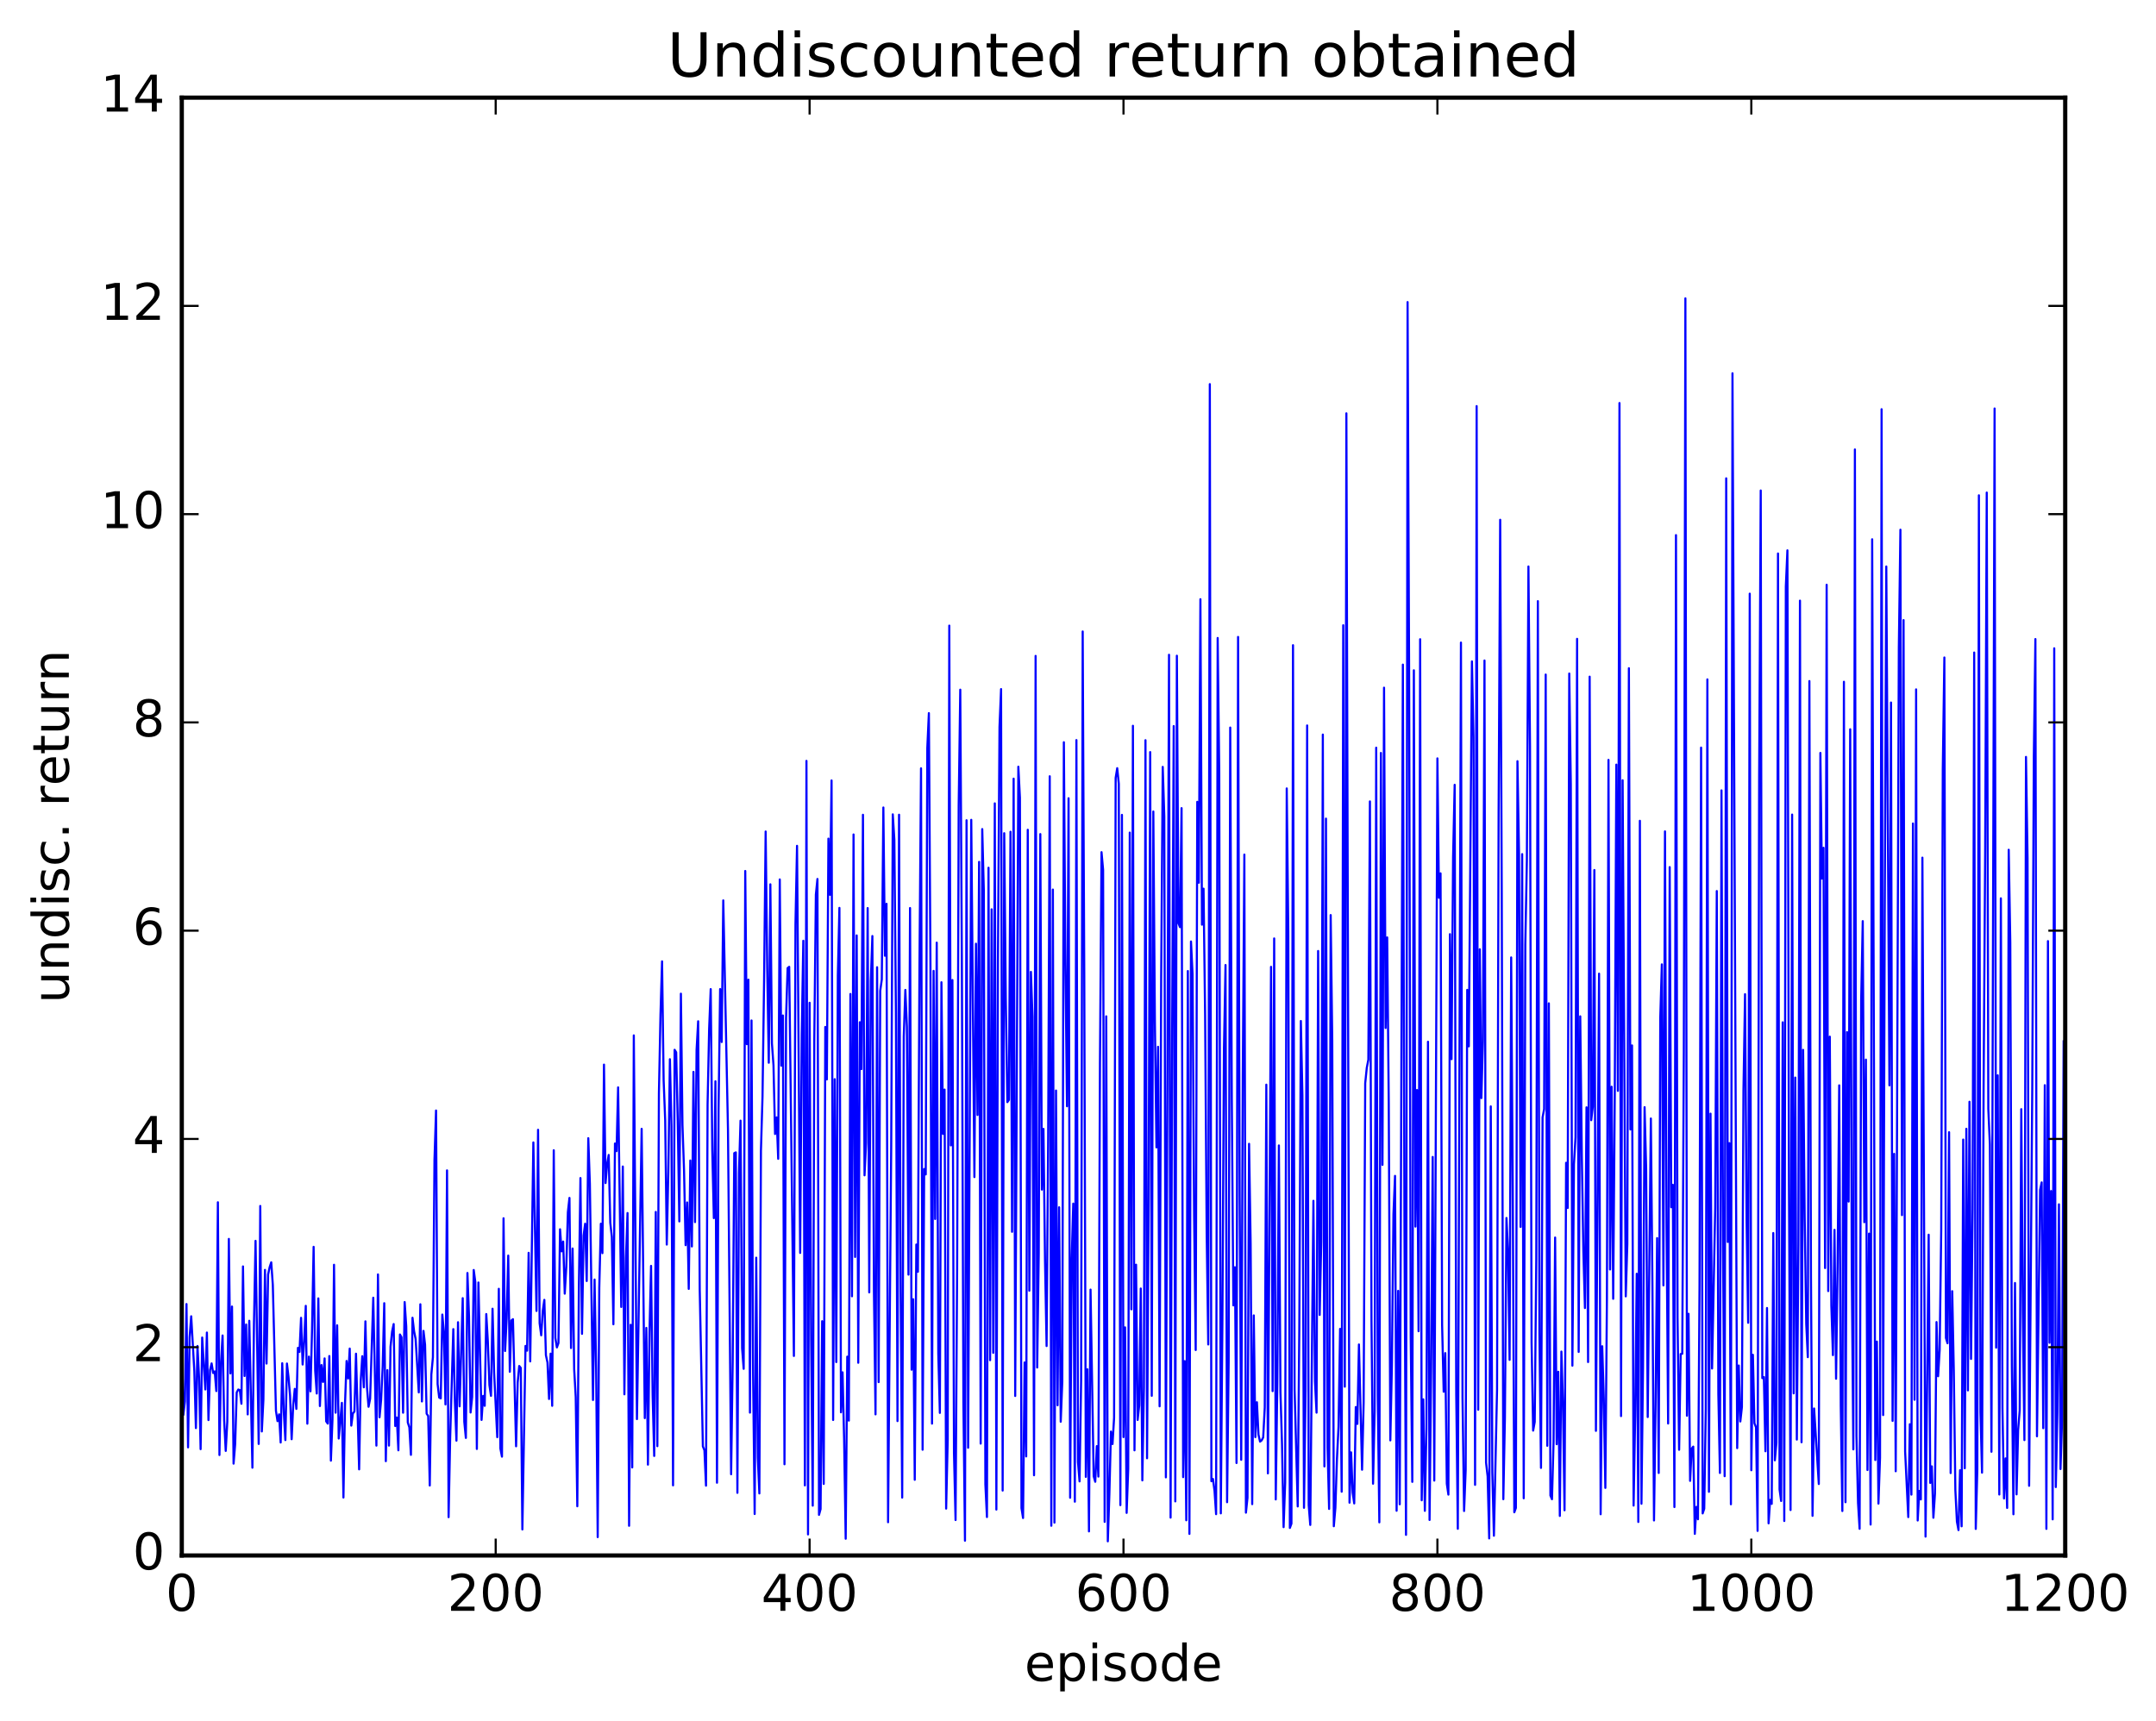 <?xml version="1.0" encoding="utf-8" standalone="no"?>
<!DOCTYPE svg PUBLIC "-//W3C//DTD SVG 1.1//EN"
  "http://www.w3.org/Graphics/SVG/1.1/DTD/svg11.dtd">
<!-- Created with matplotlib (http://matplotlib.org/) -->
<svg height="408pt" version="1.1" viewBox="0 0 511 408" width="511pt" xmlns="http://www.w3.org/2000/svg" xmlns:xlink="http://www.w3.org/1999/xlink">
 <defs>
  <style type="text/css">
*{stroke-linecap:butt;stroke-linejoin:round;stroke-miterlimit:100000;}
  </style>
 </defs>
 <g id="figure_1">
  <g id="patch_1">
   <path d="M 0 408.169 
L 511.954 408.169 
L 511.954 0 
L 0 0 
z
" style="fill:#ffffff;"/>
  </g>
  <g id="axes_1">
   <g id="patch_2">
    <path d="M 43.084 368.742 
L 489.484 368.742 
L 489.484 23.142 
L 43.084 23.142 
z
" style="fill:#ffffff;"/>
   </g>
   <g id="line2d_1">
    <path clip-path="url(#pd7aa9820c3)" d="M 43.084 316.401 
L 43.456 335.401 
L 43.828 332.239 
L 44.2 309.137 
L 44.572 343.113 
L 44.944 317 
L 45.316 312.041 
L 46.06 325.033 
L 46.432 338.543 
L 46.804 319.08 
L 47.176 326.545 
L 47.548 343.537 
L 47.92 317.077 
L 48.664 329.384 
L 49.036 315.896 
L 49.408 336.642 
L 49.78 324.8 
L 50.152 323.21 
L 50.524 325.494 
L 50.896 325.111 
L 51.268 329.766 
L 51.64 285.014 
L 52.012 344.928 
L 52.384 322.879 
L 52.756 316.592 
L 53.128 336.674 
L 53.5 343.955 
L 53.872 337.05 
L 54.244 293.698 
L 54.616 325.579 
L 54.988 309.73 
L 55.36 346.969 
L 55.732 342.405 
L 56.104 330.093 
L 56.476 329.404 
L 56.848 329.542 
L 57.22 332.775 
L 57.592 300.219 
L 57.964 326.197 
L 58.336 313.993 
L 58.708 335.298 
L 59.08 313.104 
L 59.824 347.934 
L 60.196 313.65 
L 60.568 294.156 
L 61.312 342.301 
L 61.684 285.892 
L 62.056 339.339 
L 62.428 331.808 
L 62.8 301.044 
L 63.172 323.247 
L 63.544 302.15 
L 63.916 300.381 
L 64.288 299.248 
L 64.66 304.568 
L 65.404 334.452 
L 65.776 336.898 
L 66.148 335.282 
L 66.52 341.963 
L 66.892 323.169 
L 67.264 334.656 
L 67.636 341.386 
L 68.008 323.238 
L 68.38 326.445 
L 68.752 330.872 
L 69.124 341.181 
L 69.496 333.076 
L 69.868 329.243 
L 70.24 333.997 
L 70.612 319.524 
L 70.984 320.487 
L 71.356 312.405 
L 71.728 323.472 
L 72.1 317.852 
L 72.472 309.565 
L 72.844 337.498 
L 73.216 321.6 
L 73.588 329.827 
L 73.96 315.125 
L 74.332 295.576 
L 74.704 324.938 
L 75.076 330.347 
L 75.448 307.799 
L 75.82 333.318 
L 76.192 323.603 
L 76.564 327.599 
L 76.936 322.026 
L 77.308 336.935 
L 77.68 337.477 
L 78.052 321.463 
L 78.424 346.264 
L 78.796 336.584 
L 79.168 299.828 
L 79.54 334.894 
L 79.912 314.183 
L 80.284 341.018 
L 81.028 332.568 
L 81.4 355.005 
L 81.772 332.876 
L 82.144 322.634 
L 82.516 326.797 
L 82.888 319.697 
L 83.26 337.958 
L 83.632 335.065 
L 84.004 334.63 
L 84.376 320.912 
L 85.12 348.326 
L 85.492 327.429 
L 85.864 321.503 
L 86.236 328.881 
L 86.608 313.241 
L 86.98 328.902 
L 87.352 333.49 
L 87.724 331.598 
L 88.468 307.638 
L 89.212 342.698 
L 89.584 302.121 
L 89.956 335.984 
L 90.328 331.893 
L 90.7 323.94 
L 91.072 308.938 
L 91.444 346.386 
L 91.816 324.802 
L 92.188 342.695 
L 92.56 319.233 
L 92.932 315.656 
L 93.304 313.877 
L 93.676 338.049 
L 94.048 336.042 
L 94.42 343.811 
L 94.792 316.356 
L 95.164 317.005 
L 95.536 334.9 
L 95.908 308.667 
L 96.28 314.385 
L 96.652 337.212 
L 97.024 338.386 
L 97.396 344.885 
L 97.768 312.386 
L 98.14 315.567 
L 98.512 317.444 
L 99.256 330.084 
L 99.628 309.192 
L 100 332.228 
L 100.372 315.503 
L 100.744 318.764 
L 101.116 335.13 
L 101.488 335.673 
L 101.86 352.154 
L 102.232 325.847 
L 102.604 321.757 
L 102.976 274.999 
L 103.348 263.261 
L 103.72 328.105 
L 104.092 331.303 
L 104.464 331.502 
L 104.836 311.632 
L 105.208 315.807 
L 105.58 332.935 
L 105.952 277.451 
L 106.324 359.659 
L 106.696 340.76 
L 107.44 315.081 
L 107.812 332.17 
L 108.184 341.524 
L 108.556 313.448 
L 108.928 333.383 
L 109.672 307.744 
L 110.044 337.044 
L 110.416 340.872 
L 110.788 301.775 
L 111.16 312.028 
L 111.532 334.851 
L 111.904 331.164 
L 112.276 301.064 
L 112.648 303.871 
L 113.02 343.491 
L 113.392 304.033 
L 114.136 336.606 
L 114.508 330.908 
L 114.88 333.263 
L 115.252 311.51 
L 115.624 318.01 
L 115.996 328.341 
L 116.368 330.899 
L 116.74 310.245 
L 117.112 325.387 
L 117.856 340.699 
L 118.228 305.524 
L 118.6 343.399 
L 118.972 345.316 
L 119.344 288.805 
L 119.716 320.268 
L 120.088 312.387 
L 120.46 297.651 
L 120.832 325.192 
L 121.204 313.028 
L 121.576 312.729 
L 122.32 342.856 
L 122.692 327.73 
L 123.064 323.823 
L 123.436 324.286 
L 123.808 362.573 
L 124.552 319.066 
L 124.924 320.196 
L 125.296 296.993 
L 125.668 322.733 
L 126.412 270.826 
L 127.156 310.773 
L 127.528 267.829 
L 127.9 313.702 
L 128.272 316.548 
L 128.644 310.721 
L 129.016 308.147 
L 129.388 321.274 
L 129.76 322.99 
L 130.132 331.645 
L 130.504 320.898 
L 130.876 333.264 
L 131.248 272.681 
L 131.62 317.183 
L 131.992 319.424 
L 132.364 318.376 
L 132.736 291.413 
L 133.108 296.637 
L 133.48 294.32 
L 133.852 306.677 
L 134.224 300.248 
L 134.596 287.367 
L 134.968 283.979 
L 135.34 319.566 
L 135.712 295.979 
L 136.084 324.558 
L 136.456 331.194 
L 136.828 357.075 
L 137.2 305.571 
L 137.572 279.271 
L 137.944 316.201 
L 138.316 292.892 
L 138.688 290.096 
L 139.06 303.679 
L 139.432 269.819 
L 139.804 280.609 
L 140.548 331.884 
L 140.92 303.333 
L 141.292 324.478 
L 141.664 364.389 
L 142.036 305.25 
L 142.408 290.098 
L 142.78 297.071 
L 143.152 252.38 
L 143.524 280.454 
L 143.896 275.966 
L 144.268 273.795 
L 144.64 289.835 
L 145.012 293.202 
L 145.384 313.936 
L 145.756 271.082 
L 146.128 272.88 
L 146.5 257.778 
L 147.244 309.826 
L 147.616 276.536 
L 147.988 330.54 
L 148.36 298.21 
L 148.732 287.564 
L 149.104 361.707 
L 149.476 314.057 
L 149.848 347.87 
L 150.22 245.451 
L 150.964 336.412 
L 152.08 267.601 
L 152.824 336.179 
L 153.196 314.796 
L 153.568 347.208 
L 153.94 315.81 
L 154.312 300.091 
L 154.684 330.79 
L 155.056 345.15 
L 155.428 287.299 
L 155.8 342.829 
L 156.172 259.222 
L 156.544 240.55 
L 156.916 227.901 
L 157.288 256.078 
L 157.66 265.574 
L 158.032 295.039 
L 158.404 277.736 
L 158.776 251.098 
L 159.148 266.975 
L 159.52 352.119 
L 159.892 248.868 
L 160.264 249.466 
L 160.636 265.878 
L 161.008 289.547 
L 161.38 235.564 
L 161.752 266.7 
L 162.124 277.377 
L 162.496 295.179 
L 162.868 285.056 
L 163.24 305.548 
L 163.612 275.112 
L 163.984 295.488 
L 164.356 254.101 
L 164.728 289.714 
L 165.1 248.869 
L 165.472 242.101 
L 165.844 305.731 
L 166.588 342.871 
L 166.96 343.806 
L 167.332 352.189 
L 167.704 261.85 
L 168.076 243.882 
L 168.448 234.483 
L 168.82 272.681 
L 169.192 288.769 
L 169.564 256.327 
L 169.936 351.494 
L 170.308 262.841 
L 170.68 234.465 
L 171.052 247.017 
L 171.424 213.45 
L 172.54 267.742 
L 173.284 349.481 
L 173.656 322.726 
L 174.028 273.373 
L 174.4 273.184 
L 174.772 353.892 
L 175.144 278.066 
L 175.516 265.663 
L 175.888 319.621 
L 176.26 324.495 
L 176.632 206.479 
L 177.004 247.531 
L 177.376 232.241 
L 177.748 334.875 
L 178.12 241.914 
L 178.492 325.87 
L 178.864 358.914 
L 179.236 298.151 
L 179.608 345.521 
L 179.98 354.034 
L 180.352 272.772 
L 180.724 259.989 
L 181.096 232.732 
L 181.468 197.121 
L 181.84 229.378 
L 182.212 251.933 
L 182.584 209.634 
L 182.956 247.311 
L 183.328 252.557 
L 183.7 268.827 
L 184.072 264.897 
L 184.444 274.707 
L 184.816 208.483 
L 185.188 252.624 
L 185.56 240.732 
L 185.932 347.119 
L 186.304 241.364 
L 186.676 229.495 
L 187.048 229.196 
L 188.164 321.443 
L 188.536 219.151 
L 188.908 200.513 
L 189.652 297.019 
L 190.024 245.234 
L 190.396 223.017 
L 190.768 352.129 
L 191.14 180.374 
L 191.512 363.748 
L 191.884 237.715 
L 192.256 317.514 
L 192.628 356.933 
L 193 246.231 
L 193.372 212.071 
L 193.744 208.371 
L 194.116 359.111 
L 194.488 357.74 
L 194.86 313.204 
L 195.232 351.779 
L 195.604 243.453 
L 195.976 255.885 
L 196.348 198.805 
L 196.72 212.12 
L 197.092 185.017 
L 197.464 336.62 
L 197.836 255.832 
L 198.208 322.894 
L 198.58 231.219 
L 198.952 215.225 
L 199.324 334.807 
L 199.696 325.328 
L 200.068 341.198 
L 200.44 364.774 
L 200.812 321.608 
L 201.184 336.774 
L 201.556 235.639 
L 201.928 307.3 
L 202.3 197.82 
L 202.672 297.97 
L 203.044 221.752 
L 203.416 323.057 
L 203.788 242.325 
L 204.16 253.441 
L 204.532 193.155 
L 204.904 278.623 
L 205.276 271.002 
L 205.648 215.27 
L 206.02 306.375 
L 206.392 232.552 
L 206.764 221.895 
L 207.136 306.284 
L 207.508 335.289 
L 207.88 229.289 
L 208.252 327.643 
L 208.624 234.886 
L 208.996 232.213 
L 209.368 191.425 
L 209.74 226.571 
L 210.112 214.252 
L 210.484 360.856 
L 211.228 271.821 
L 211.6 193.054 
L 211.972 199.054 
L 212.344 240.033 
L 212.716 336.882 
L 213.088 193.141 
L 213.46 306.212 
L 213.832 355.021 
L 214.204 245.736 
L 214.576 234.676 
L 214.948 243.448 
L 215.32 302.163 
L 215.692 215.259 
L 216.064 324.7 
L 216.436 307.995 
L 216.808 350.798 
L 217.18 295.029 
L 217.552 301.49 
L 217.924 229.3 
L 218.296 182.141 
L 218.668 343.674 
L 219.04 277.124 
L 219.412 278.41 
L 219.784 177.289 
L 220.156 169.054 
L 220.528 228.865 
L 220.9 337.484 
L 221.272 230.161 
L 221.644 288.972 
L 222.016 223.463 
L 222.388 320.883 
L 222.76 334.941 
L 223.132 232.857 
L 223.504 268.802 
L 223.876 258.295 
L 224.248 357.63 
L 224.62 341.351 
L 224.992 148.311 
L 225.364 271.531 
L 225.736 232.333 
L 226.108 344.473 
L 226.48 360.336 
L 226.852 300.675 
L 227.224 190.926 
L 227.596 163.497 
L 227.968 226.698 
L 228.34 332.451 
L 228.712 365.238 
L 229.084 194.452 
L 229.456 343.201 
L 230.2 194.352 
L 230.944 279.039 
L 231.316 223.718 
L 231.688 264.314 
L 232.06 204.317 
L 232.432 342.222 
L 232.804 196.544 
L 233.176 210.988 
L 233.548 351.872 
L 233.92 359.63 
L 234.292 205.708 
L 234.664 322.447 
L 235.036 215.561 
L 235.408 320.7 
L 235.78 190.444 
L 236.152 357.86 
L 236.524 227.856 
L 236.896 172.331 
L 237.268 163.356 
L 237.64 353.352 
L 238.012 197.523 
L 238.384 236.623 
L 238.756 261.274 
L 239.128 260.731 
L 239.5 197.178 
L 239.872 292.01 
L 240.244 184.59 
L 240.616 330.929 
L 241.36 181.756 
L 241.732 189.1 
L 242.104 357.507 
L 242.476 359.858 
L 242.848 322.978 
L 243.22 345.26 
L 243.592 196.709 
L 243.964 305.972 
L 244.336 230.398 
L 244.708 241.024 
L 245.08 349.726 
L 245.452 155.492 
L 245.824 324.187 
L 246.196 297.187 
L 246.568 197.727 
L 246.94 282.01 
L 247.312 267.615 
L 247.684 298.864 
L 248.056 319.091 
L 248.428 270.126 
L 248.8 184.023 
L 249.172 361.696 
L 249.544 210.881 
L 249.916 360.953 
L 250.288 258.523 
L 250.66 333.138 
L 251.032 286.198 
L 251.404 337.035 
L 251.776 327.509 
L 252.148 175.957 
L 252.52 228.61 
L 252.892 262.251 
L 253.264 189.231 
L 253.636 355.055 
L 254.008 298.442 
L 254.38 285.331 
L 254.752 355.991 
L 255.124 175.443 
L 255.496 346.57 
L 255.868 351.18 
L 256.24 327.352 
L 256.612 149.7 
L 256.984 231.353 
L 257.356 350.108 
L 257.728 324.599 
L 258.1 363.035 
L 258.472 305.717 
L 259.216 349.96 
L 259.588 351.269 
L 259.96 342.82 
L 260.332 350.037 
L 260.704 252.077 
L 261.076 202.016 
L 261.448 206.188 
L 261.82 360.776 
L 262.192 240.931 
L 262.564 365.387 
L 262.936 354.165 
L 263.308 339.373 
L 263.68 342.325 
L 264.052 336.098 
L 264.424 184.406 
L 264.796 182.107 
L 265.168 185.814 
L 265.54 356.809 
L 265.912 193.173 
L 266.284 340.677 
L 266.656 314.666 
L 267.028 358.645 
L 267.4 348.23 
L 267.772 197.376 
L 268.144 310.391 
L 268.516 172.056 
L 268.888 343.816 
L 269.26 299.811 
L 269.632 336.612 
L 270.004 333.172 
L 270.376 305.458 
L 270.748 350.939 
L 271.12 328.931 
L 271.492 175.47 
L 271.864 345.693 
L 272.236 285.134 
L 272.608 178.291 
L 272.98 330.889 
L 273.352 192.377 
L 273.724 242.377 
L 274.096 272.004 
L 274.468 248.155 
L 274.84 333.381 
L 275.212 231.679 
L 275.584 181.8 
L 275.956 193.554 
L 276.328 350.223 
L 277.072 155.22 
L 277.444 359.768 
L 277.816 244.302 
L 278.188 172.121 
L 278.56 355.92 
L 278.932 155.448 
L 279.304 218.836 
L 279.676 219.792 
L 280.048 191.577 
L 280.42 350.166 
L 280.792 322.671 
L 281.164 360.396 
L 281.536 230.194 
L 281.908 363.626 
L 282.28 223.19 
L 282.652 230.941 
L 283.024 288.381 
L 283.396 320.036 
L 283.768 190.086 
L 284.14 209.262 
L 284.512 142.049 
L 284.884 219.205 
L 285.256 210.67 
L 285.628 240.614 
L 286 292.602 
L 286.372 318.718 
L 286.744 91.062 
L 287.116 351.14 
L 287.488 350.605 
L 287.86 353.416 
L 288.232 358.949 
L 288.604 151.242 
L 288.976 183.198 
L 289.348 358.756 
L 289.72 313.907 
L 290.092 248.587 
L 290.464 228.77 
L 290.836 356.111 
L 291.208 322.67 
L 291.58 172.478 
L 291.952 260.53 
L 292.324 309.454 
L 292.696 300.414 
L 293.068 346.823 
L 293.44 150.99 
L 293.812 283.607 
L 294.184 346.06 
L 294.556 254.829 
L 294.928 202.586 
L 295.3 358.594 
L 295.672 355.067 
L 296.044 271.153 
L 296.416 294.719 
L 296.788 356.573 
L 297.16 311.833 
L 297.532 340.684 
L 297.904 332.418 
L 298.276 340.103 
L 298.648 341.753 
L 299.02 341.464 
L 299.392 340.763 
L 299.764 333.637 
L 300.136 257.131 
L 300.508 349.275 
L 301.252 229.199 
L 301.624 329.778 
L 301.996 222.468 
L 302.368 355.455 
L 302.74 327.811 
L 303.112 271.543 
L 303.484 329.984 
L 303.856 342.43 
L 304.228 362.026 
L 304.6 351.432 
L 304.972 186.906 
L 305.344 220.88 
L 305.716 362.211 
L 306.088 361.187 
L 306.46 152.951 
L 306.832 329.413 
L 307.576 357.118 
L 307.948 315.341 
L 308.32 242.039 
L 308.692 259.7 
L 309.064 357.442 
L 309.436 329.662 
L 309.808 171.977 
L 310.18 356.81 
L 310.552 361.503 
L 311.296 284.667 
L 311.668 327.468 
L 312.04 334.883 
L 312.412 225.444 
L 312.784 311.717 
L 313.156 294.359 
L 313.528 174.139 
L 313.9 347.631 
L 314.272 194.061 
L 314.644 343.096 
L 315.016 357.706 
L 315.388 216.93 
L 315.76 246.617 
L 316.132 361.807 
L 316.504 357.44 
L 316.876 345.867 
L 317.248 338.235 
L 317.62 315.026 
L 317.992 353.626 
L 318.364 148.221 
L 318.736 328.729 
L 319.108 97.986 
L 319.852 356.223 
L 320.224 344.292 
L 320.596 353.824 
L 320.968 356.402 
L 321.34 333.547 
L 321.712 337.558 
L 322.084 318.722 
L 322.828 348.413 
L 323.2 332.412 
L 323.572 256.781 
L 323.944 253.142 
L 324.316 251.22 
L 324.688 189.986 
L 325.06 313.103 
L 325.432 351.726 
L 325.804 334.564 
L 326.176 177.249 
L 326.548 330.881 
L 326.92 360.889 
L 327.292 178.496 
L 327.664 276.148 
L 328.036 163.022 
L 328.408 243.695 
L 328.78 222.224 
L 329.152 261.379 
L 329.524 341.458 
L 329.896 323.831 
L 330.268 287.815 
L 330.64 278.755 
L 331.012 358.139 
L 331.384 306.013 
L 331.756 356.606 
L 332.5 157.558 
L 332.872 290.211 
L 333.244 363.851 
L 333.616 71.612 
L 333.988 162.106 
L 334.36 316.872 
L 334.732 351.291 
L 335.104 158.907 
L 335.476 290.775 
L 335.848 258.399 
L 336.22 315.583 
L 336.592 151.537 
L 336.964 355.653 
L 337.336 331.733 
L 337.708 358.158 
L 338.08 338.815 
L 338.452 246.955 
L 338.824 360.32 
L 339.196 324.696 
L 339.568 274.268 
L 339.94 350.991 
L 340.684 179.781 
L 341.056 212.825 
L 341.428 207.042 
L 341.8 314.102 
L 342.172 329.926 
L 342.544 320.77 
L 342.916 351.739 
L 343.288 354.315 
L 343.66 221.454 
L 344.032 251.077 
L 344.404 203.179 
L 344.776 186.049 
L 345.148 330.496 
L 345.52 362.413 
L 346.264 152.33 
L 346.636 331.314 
L 347.008 358.198 
L 347.38 348.549 
L 347.752 234.662 
L 348.124 248.049 
L 348.868 156.793 
L 349.24 174.731 
L 349.612 351.995 
L 349.984 96.273 
L 350.356 334.193 
L 350.728 225.036 
L 351.1 260.316 
L 351.472 246.864 
L 351.844 156.58 
L 352.216 346.748 
L 352.588 349.982 
L 352.96 364.696 
L 353.332 262.284 
L 353.704 349.043 
L 354.076 364.056 
L 354.82 329.436 
L 355.192 192.455 
L 355.564 123.22 
L 355.936 211.991 
L 356.308 355.398 
L 356.68 336.21 
L 357.052 288.738 
L 357.424 296.622 
L 357.796 322.368 
L 358.168 226.971 
L 358.54 281.717 
L 358.912 358.502 
L 359.284 357.471 
L 359.656 180.45 
L 360.028 202.476 
L 360.4 290.848 
L 360.772 202.48 
L 361.144 355.183 
L 361.516 223.895 
L 361.888 204.08 
L 362.26 134.29 
L 362.632 176.942 
L 363.004 318.176 
L 363.376 339.137 
L 363.748 337.072 
L 364.12 298.429 
L 364.492 142.51 
L 364.864 316.133 
L 365.236 347.982 
L 365.608 264.905 
L 365.98 262.921 
L 366.352 159.911 
L 366.724 342.737 
L 367.096 237.854 
L 367.468 354.538 
L 367.84 355.409 
L 368.212 341.781 
L 368.584 293.375 
L 368.956 342.365 
L 369.328 325.191 
L 369.7 359.366 
L 370.072 320.409 
L 370.444 332.765 
L 370.816 358.028 
L 371.188 275.653 
L 371.56 286.362 
L 371.932 159.67 
L 372.304 185.848 
L 372.676 323.744 
L 373.048 275.96 
L 373.42 269.62 
L 373.792 151.446 
L 374.164 320.483 
L 374.536 240.933 
L 374.908 273.914 
L 375.28 296.677 
L 375.652 310.084 
L 376.024 262.505 
L 376.396 322.889 
L 376.768 160.411 
L 377.14 265.552 
L 377.512 262.387 
L 377.884 206.25 
L 378.256 339.2 
L 379 230.817 
L 379.372 358.969 
L 379.744 319.14 
L 380.116 331.485 
L 380.488 352.719 
L 380.86 307.952 
L 381.232 180.138 
L 381.604 300.943 
L 381.976 257.622 
L 382.348 307.894 
L 382.72 259.462 
L 383.092 181.261 
L 383.464 258.604 
L 383.836 95.544 
L 384.208 335.698 
L 384.58 184.973 
L 385.324 307.316 
L 385.696 294.905 
L 386.068 158.41 
L 386.44 267.745 
L 386.812 247.828 
L 387.184 356.914 
L 387.556 335.663 
L 387.928 301.948 
L 388.3 360.797 
L 388.672 194.581 
L 389.044 356.48 
L 389.416 324.152 
L 389.788 262.466 
L 390.16 276.968 
L 390.532 335.922 
L 391.276 265.154 
L 391.648 304.791 
L 392.02 360.437 
L 392.392 332.98 
L 392.764 293.505 
L 393.136 349.181 
L 393.508 241.234 
L 393.88 228.617 
L 394.252 304.713 
L 394.624 197.091 
L 394.996 290.466 
L 395.368 337.456 
L 395.74 205.559 
L 396.112 286.185 
L 396.484 280.872 
L 396.856 357.261 
L 397.228 126.856 
L 397.6 312.386 
L 397.972 343.685 
L 398.344 320.985 
L 398.716 320.927 
L 399.088 249.601 
L 399.46 70.725 
L 399.832 335.613 
L 400.204 311.452 
L 400.576 351.055 
L 400.948 343.416 
L 401.32 342.937 
L 401.692 363.62 
L 402.064 357.227 
L 402.436 360.156 
L 402.808 305.077 
L 403.18 177.228 
L 403.552 358.77 
L 403.924 357.66 
L 404.296 334.024 
L 404.668 161.058 
L 405.04 353.645 
L 405.412 264.003 
L 405.784 324.419 
L 406.528 286.346 
L 406.9 211.232 
L 407.272 330.462 
L 407.644 349.184 
L 408.016 187.368 
L 408.388 296.317 
L 408.76 349.946 
L 409.132 113.392 
L 409.504 294.424 
L 409.876 270.999 
L 410.248 356.602 
L 410.62 88.488 
L 411.736 343.292 
L 412.108 323.71 
L 412.48 336.974 
L 412.852 333.575 
L 413.224 258.459 
L 413.596 235.68 
L 413.968 289.266 
L 414.34 313.581 
L 414.712 140.738 
L 415.084 348.535 
L 415.456 321.164 
L 415.828 337.39 
L 416.2 338.37 
L 416.572 362.916 
L 416.944 184.258 
L 417.316 116.277 
L 417.688 326.701 
L 418.06 326.451 
L 418.432 344.034 
L 418.804 310.075 
L 419.176 361.123 
L 419.548 355.563 
L 419.92 356.503 
L 420.292 292.306 
L 420.664 346.185 
L 421.036 342.04 
L 421.408 131.21 
L 421.78 353.088 
L 422.152 355.824 
L 422.524 242.355 
L 422.896 360.566 
L 423.268 139.025 
L 423.64 130.464 
L 424.012 280.395 
L 424.384 357.97 
L 424.756 193.105 
L 425.128 330.312 
L 425.5 255.452 
L 425.872 341.265 
L 426.244 294.964 
L 426.616 142.39 
L 426.988 341.907 
L 427.36 248.886 
L 427.732 288.487 
L 428.104 313.852 
L 428.476 321.726 
L 428.848 161.454 
L 429.22 302.595 
L 429.592 359.342 
L 429.964 333.898 
L 431.08 351.801 
L 431.452 178.491 
L 431.824 208.28 
L 432.196 200.976 
L 432.568 300.605 
L 432.94 138.623 
L 433.312 306.063 
L 433.684 245.753 
L 434.056 309.526 
L 434.428 321.248 
L 434.8 291.551 
L 435.172 326.845 
L 435.544 299.1 
L 435.916 257.293 
L 436.288 333.347 
L 436.66 358.203 
L 437.032 161.626 
L 437.404 356.114 
L 437.776 244.671 
L 438.148 284.843 
L 438.52 172.883 
L 438.892 300.603 
L 439.264 343.592 
L 439.636 106.548 
L 440.008 340.402 
L 440.38 356.297 
L 440.752 362.417 
L 441.124 236.974 
L 441.496 218.367 
L 441.868 289.739 
L 442.24 251.194 
L 442.612 348.481 
L 442.984 292.438 
L 443.356 361.413 
L 443.728 127.843 
L 444.472 346.116 
L 444.844 318.038 
L 445.216 356.446 
L 445.588 345.58 
L 445.96 97.007 
L 446.332 335.457 
L 446.704 216.563 
L 447.076 134.292 
L 447.82 257.295 
L 448.192 166.541 
L 448.564 336.836 
L 448.936 273.532 
L 449.308 348.776 
L 450.052 153.489 
L 450.424 125.575 
L 450.796 288.059 
L 451.168 147.001 
L 451.54 344.087 
L 452.284 359.642 
L 452.656 337.629 
L 453.028 354.315 
L 453.4 195.221 
L 453.772 331.829 
L 454.144 163.425 
L 454.516 360.448 
L 454.888 353.442 
L 455.26 355.453 
L 455.632 203.315 
L 456.376 364.271 
L 457.12 292.703 
L 457.492 351.541 
L 457.864 347.615 
L 458.236 359.8 
L 458.608 354.119 
L 458.98 313.41 
L 459.352 326.247 
L 459.724 319.989 
L 460.096 291.503 
L 460.468 182.265 
L 460.84 155.867 
L 461.212 317.172 
L 461.584 318.431 
L 461.956 268.403 
L 462.328 349.207 
L 462.7 306.091 
L 463.072 324.863 
L 463.444 353.22 
L 463.816 360.715 
L 464.188 362.729 
L 464.56 348.536 
L 464.932 361.826 
L 465.304 270.149 
L 465.676 348.065 
L 466.048 267.593 
L 466.42 329.607 
L 466.792 261.188 
L 467.164 322.146 
L 467.536 286.676 
L 467.908 154.689 
L 468.28 362.448 
L 468.652 348.322 
L 469.024 117.418 
L 469.396 334.771 
L 469.768 349.108 
L 470.14 257.58 
L 470.512 201.663 
L 470.884 116.766 
L 471.256 262.872 
L 471.628 271.297 
L 472 344.154 
L 472.744 96.838 
L 473.116 319.472 
L 473.488 254.917 
L 473.86 354.288 
L 474.232 212.962 
L 474.604 333.66 
L 474.976 355.228 
L 475.348 345.731 
L 475.72 357.469 
L 476.092 201.446 
L 476.464 223.426 
L 476.836 323.587 
L 477.208 358.975 
L 477.58 304.147 
L 477.952 354.258 
L 478.324 338.992 
L 478.696 334.359 
L 479.068 262.944 
L 479.44 311.548 
L 479.812 341.39 
L 480.184 179.436 
L 480.556 203.483 
L 480.928 352.223 
L 481.672 258.122 
L 482.044 179.308 
L 482.416 151.498 
L 482.788 340.489 
L 483.532 282.068 
L 483.904 280.299 
L 484.276 338.564 
L 484.648 257.253 
L 485.02 362.438 
L 485.392 223.098 
L 485.764 318.321 
L 486.136 282.341 
L 486.508 360.177 
L 486.88 153.685 
L 487.252 352.526 
L 487.624 335.087 
L 487.996 285.5 
L 488.368 348.251 
L 488.74 336.534 
L 489.112 246.868 
L 489.112 246.868 
" style="fill:none;stroke:#0000ff;stroke-linecap:square;stroke-width:0.5;"/>
   </g>
   <g id="patch_3">
    <path d="M 43.084 368.742 
L 43.084 23.142 
" style="fill:none;stroke:#000000;stroke-linecap:square;stroke-linejoin:miter;"/>
   </g>
   <g id="patch_4">
    <path d="M 489.484 368.742 
L 489.484 23.142 
" style="fill:none;stroke:#000000;stroke-linecap:square;stroke-linejoin:miter;"/>
   </g>
   <g id="patch_5">
    <path d="M 43.084 368.742 
L 489.484 368.742 
" style="fill:none;stroke:#000000;stroke-linecap:square;stroke-linejoin:miter;"/>
   </g>
   <g id="patch_6">
    <path d="M 43.084 23.142 
L 489.484 23.142 
" style="fill:none;stroke:#000000;stroke-linecap:square;stroke-linejoin:miter;"/>
   </g>
   <g id="matplotlib.axis_1">
    <g id="xtick_1">
     <g id="line2d_2">
      <defs>
       <path d="M 0 0 
L 0 -4 
" id="m9005bd575c" style="stroke:#000000;stroke-width:0.5;"/>
      </defs>
      <g>
       <use style="stroke:#000000;stroke-width:0.5;" x="43.084" xlink:href="#m9005bd575c" y="368.742"/>
      </g>
     </g>
     <g id="line2d_3">
      <defs>
       <path d="M 0 0 
L 0 4 
" id="mab67d308bc" style="stroke:#000000;stroke-width:0.5;"/>
      </defs>
      <g>
       <use style="stroke:#000000;stroke-width:0.5;" x="43.084" xlink:href="#mab67d308bc" y="23.142"/>
      </g>
     </g>
     <g id="text_1">
      <!-- 0 -->
      <defs>
       <path d="M 31.781 66.406 
Q 24.172 66.406 20.328 58.906 
Q 16.5 51.422 16.5 36.375 
Q 16.5 21.391 20.328 13.891 
Q 24.172 6.391 31.781 6.391 
Q 39.453 6.391 43.281 13.891 
Q 47.125 21.391 47.125 36.375 
Q 47.125 51.422 43.281 58.906 
Q 39.453 66.406 31.781 66.406 
M 31.781 74.219 
Q 44.047 74.219 50.516 64.516 
Q 56.984 54.828 56.984 36.375 
Q 56.984 17.969 50.516 8.266 
Q 44.047 -1.422 31.781 -1.422 
Q 19.531 -1.422 13.062 8.266 
Q 6.594 17.969 6.594 36.375 
Q 6.594 54.828 13.062 64.516 
Q 19.531 74.219 31.781 74.219 
" id="BitstreamVeraSans-Roman-30"/>
      </defs>
      <g transform="translate(39.266 381.86)scale(0.12 -0.12)">
       <use xlink:href="#BitstreamVeraSans-Roman-30"/>
      </g>
     </g>
    </g>
    <g id="xtick_2">
     <g id="line2d_4">
      <g>
       <use style="stroke:#000000;stroke-width:0.5;" x="117.484" xlink:href="#m9005bd575c" y="368.742"/>
      </g>
     </g>
     <g id="line2d_5">
      <g>
       <use style="stroke:#000000;stroke-width:0.5;" x="117.484" xlink:href="#mab67d308bc" y="23.142"/>
      </g>
     </g>
     <g id="text_2">
      <!-- 200 -->
      <defs>
       <path d="M 19.188 8.297 
L 53.609 8.297 
L 53.609 0 
L 7.328 0 
L 7.328 8.297 
Q 12.938 14.109 22.625 23.891 
Q 32.328 33.688 34.812 36.531 
Q 39.547 41.844 41.422 45.531 
Q 43.312 49.219 43.312 52.781 
Q 43.312 58.594 39.234 62.25 
Q 35.156 65.922 28.609 65.922 
Q 23.969 65.922 18.812 64.312 
Q 13.672 62.703 7.812 59.422 
L 7.812 69.391 
Q 13.766 71.781 18.938 73 
Q 24.125 74.219 28.422 74.219 
Q 39.75 74.219 46.484 68.547 
Q 53.219 62.891 53.219 53.422 
Q 53.219 48.922 51.531 44.891 
Q 49.859 40.875 45.406 35.406 
Q 44.188 33.984 37.641 27.219 
Q 31.109 20.453 19.188 8.297 
" id="BitstreamVeraSans-Roman-32"/>
      </defs>
      <g transform="translate(106.031 381.86)scale(0.12 -0.12)">
       <use xlink:href="#BitstreamVeraSans-Roman-32"/>
       <use x="63.623" xlink:href="#BitstreamVeraSans-Roman-30"/>
       <use x="127.246" xlink:href="#BitstreamVeraSans-Roman-30"/>
      </g>
     </g>
    </g>
    <g id="xtick_3">
     <g id="line2d_6">
      <g>
       <use style="stroke:#000000;stroke-width:0.5;" x="191.884" xlink:href="#m9005bd575c" y="368.742"/>
      </g>
     </g>
     <g id="line2d_7">
      <g>
       <use style="stroke:#000000;stroke-width:0.5;" x="191.884" xlink:href="#mab67d308bc" y="23.142"/>
      </g>
     </g>
     <g id="text_3">
      <!-- 400 -->
      <defs>
       <path d="M 37.797 64.312 
L 12.891 25.391 
L 37.797 25.391 
z
M 35.203 72.906 
L 47.609 72.906 
L 47.609 25.391 
L 58.016 25.391 
L 58.016 17.188 
L 47.609 17.188 
L 47.609 0 
L 37.797 0 
L 37.797 17.188 
L 4.891 17.188 
L 4.891 26.703 
z
" id="BitstreamVeraSans-Roman-34"/>
      </defs>
      <g transform="translate(180.431 381.86)scale(0.12 -0.12)">
       <use xlink:href="#BitstreamVeraSans-Roman-34"/>
       <use x="63.623" xlink:href="#BitstreamVeraSans-Roman-30"/>
       <use x="127.246" xlink:href="#BitstreamVeraSans-Roman-30"/>
      </g>
     </g>
    </g>
    <g id="xtick_4">
     <g id="line2d_8">
      <g>
       <use style="stroke:#000000;stroke-width:0.5;" x="266.284" xlink:href="#m9005bd575c" y="368.742"/>
      </g>
     </g>
     <g id="line2d_9">
      <g>
       <use style="stroke:#000000;stroke-width:0.5;" x="266.284" xlink:href="#mab67d308bc" y="23.142"/>
      </g>
     </g>
     <g id="text_4">
      <!-- 600 -->
      <defs>
       <path d="M 33.016 40.375 
Q 26.375 40.375 22.484 35.828 
Q 18.609 31.297 18.609 23.391 
Q 18.609 15.531 22.484 10.953 
Q 26.375 6.391 33.016 6.391 
Q 39.656 6.391 43.531 10.953 
Q 47.406 15.531 47.406 23.391 
Q 47.406 31.297 43.531 35.828 
Q 39.656 40.375 33.016 40.375 
M 52.594 71.297 
L 52.594 62.312 
Q 48.875 64.062 45.094 64.984 
Q 41.312 65.922 37.594 65.922 
Q 27.828 65.922 22.672 59.328 
Q 17.531 52.734 16.797 39.406 
Q 19.672 43.656 24.016 45.922 
Q 28.375 48.188 33.594 48.188 
Q 44.578 48.188 50.953 41.516 
Q 57.328 34.859 57.328 23.391 
Q 57.328 12.156 50.688 5.359 
Q 44.047 -1.422 33.016 -1.422 
Q 20.359 -1.422 13.672 8.266 
Q 6.984 17.969 6.984 36.375 
Q 6.984 53.656 15.188 63.938 
Q 23.391 74.219 37.203 74.219 
Q 40.922 74.219 44.703 73.484 
Q 48.484 72.75 52.594 71.297 
" id="BitstreamVeraSans-Roman-36"/>
      </defs>
      <g transform="translate(254.831 381.86)scale(0.12 -0.12)">
       <use xlink:href="#BitstreamVeraSans-Roman-36"/>
       <use x="63.623" xlink:href="#BitstreamVeraSans-Roman-30"/>
       <use x="127.246" xlink:href="#BitstreamVeraSans-Roman-30"/>
      </g>
     </g>
    </g>
    <g id="xtick_5">
     <g id="line2d_10">
      <g>
       <use style="stroke:#000000;stroke-width:0.5;" x="340.684" xlink:href="#m9005bd575c" y="368.742"/>
      </g>
     </g>
     <g id="line2d_11">
      <g>
       <use style="stroke:#000000;stroke-width:0.5;" x="340.684" xlink:href="#mab67d308bc" y="23.142"/>
      </g>
     </g>
     <g id="text_5">
      <!-- 800 -->
      <defs>
       <path d="M 31.781 34.625 
Q 24.75 34.625 20.719 30.859 
Q 16.703 27.094 16.703 20.516 
Q 16.703 13.922 20.719 10.156 
Q 24.75 6.391 31.781 6.391 
Q 38.812 6.391 42.859 10.172 
Q 46.922 13.969 46.922 20.516 
Q 46.922 27.094 42.891 30.859 
Q 38.875 34.625 31.781 34.625 
M 21.922 38.812 
Q 15.578 40.375 12.031 44.719 
Q 8.5 49.078 8.5 55.328 
Q 8.5 64.062 14.719 69.141 
Q 20.953 74.219 31.781 74.219 
Q 42.672 74.219 48.875 69.141 
Q 55.078 64.062 55.078 55.328 
Q 55.078 49.078 51.531 44.719 
Q 48 40.375 41.703 38.812 
Q 48.828 37.156 52.797 32.312 
Q 56.781 27.484 56.781 20.516 
Q 56.781 9.906 50.312 4.234 
Q 43.844 -1.422 31.781 -1.422 
Q 19.734 -1.422 13.25 4.234 
Q 6.781 9.906 6.781 20.516 
Q 6.781 27.484 10.781 32.312 
Q 14.797 37.156 21.922 38.812 
M 18.312 54.391 
Q 18.312 48.734 21.844 45.562 
Q 25.391 42.391 31.781 42.391 
Q 38.141 42.391 41.719 45.562 
Q 45.312 48.734 45.312 54.391 
Q 45.312 60.062 41.719 63.234 
Q 38.141 66.406 31.781 66.406 
Q 25.391 66.406 21.844 63.234 
Q 18.312 60.062 18.312 54.391 
" id="BitstreamVeraSans-Roman-38"/>
      </defs>
      <g transform="translate(329.231 381.86)scale(0.12 -0.12)">
       <use xlink:href="#BitstreamVeraSans-Roman-38"/>
       <use x="63.623" xlink:href="#BitstreamVeraSans-Roman-30"/>
       <use x="127.246" xlink:href="#BitstreamVeraSans-Roman-30"/>
      </g>
     </g>
    </g>
    <g id="xtick_6">
     <g id="line2d_12">
      <g>
       <use style="stroke:#000000;stroke-width:0.5;" x="415.084" xlink:href="#m9005bd575c" y="368.742"/>
      </g>
     </g>
     <g id="line2d_13">
      <g>
       <use style="stroke:#000000;stroke-width:0.5;" x="415.084" xlink:href="#mab67d308bc" y="23.142"/>
      </g>
     </g>
     <g id="text_6">
      <!-- 1000 -->
      <defs>
       <path d="M 12.406 8.297 
L 28.516 8.297 
L 28.516 63.922 
L 10.984 60.406 
L 10.984 69.391 
L 28.422 72.906 
L 38.281 72.906 
L 38.281 8.297 
L 54.391 8.297 
L 54.391 0 
L 12.406 0 
z
" id="BitstreamVeraSans-Roman-31"/>
      </defs>
      <g transform="translate(399.814 381.86)scale(0.12 -0.12)">
       <use xlink:href="#BitstreamVeraSans-Roman-31"/>
       <use x="63.623" xlink:href="#BitstreamVeraSans-Roman-30"/>
       <use x="127.246" xlink:href="#BitstreamVeraSans-Roman-30"/>
       <use x="190.869" xlink:href="#BitstreamVeraSans-Roman-30"/>
      </g>
     </g>
    </g>
    <g id="xtick_7">
     <g id="line2d_14">
      <g>
       <use style="stroke:#000000;stroke-width:0.5;" x="489.484" xlink:href="#m9005bd575c" y="368.742"/>
      </g>
     </g>
     <g id="line2d_15">
      <g>
       <use style="stroke:#000000;stroke-width:0.5;" x="489.484" xlink:href="#mab67d308bc" y="23.142"/>
      </g>
     </g>
     <g id="text_7">
      <!-- 1200 -->
      <g transform="translate(474.214 381.86)scale(0.12 -0.12)">
       <use xlink:href="#BitstreamVeraSans-Roman-31"/>
       <use x="63.623" xlink:href="#BitstreamVeraSans-Roman-32"/>
       <use x="127.246" xlink:href="#BitstreamVeraSans-Roman-30"/>
       <use x="190.869" xlink:href="#BitstreamVeraSans-Roman-30"/>
      </g>
     </g>
    </g>
    <g id="text_8">
     <!-- episode -->
     <defs>
      <path d="M 56.203 29.594 
L 56.203 25.203 
L 14.891 25.203 
Q 15.484 15.922 20.484 11.062 
Q 25.484 6.203 34.422 6.203 
Q 39.594 6.203 44.453 7.469 
Q 49.312 8.734 54.109 11.281 
L 54.109 2.781 
Q 49.266 0.734 44.188 -0.344 
Q 39.109 -1.422 33.891 -1.422 
Q 20.797 -1.422 13.156 6.188 
Q 5.516 13.812 5.516 26.812 
Q 5.516 40.234 12.766 48.109 
Q 20.016 56 32.328 56 
Q 43.359 56 49.781 48.891 
Q 56.203 41.797 56.203 29.594 
M 47.219 32.234 
Q 47.125 39.594 43.094 43.984 
Q 39.062 48.391 32.422 48.391 
Q 24.906 48.391 20.391 44.141 
Q 15.875 39.891 15.188 32.172 
z
" id="BitstreamVeraSans-Roman-65"/>
      <path d="M 18.109 8.203 
L 18.109 -20.797 
L 9.078 -20.797 
L 9.078 54.688 
L 18.109 54.688 
L 18.109 46.391 
Q 20.953 51.266 25.266 53.625 
Q 29.594 56 35.594 56 
Q 45.562 56 51.781 48.094 
Q 58.016 40.188 58.016 27.297 
Q 58.016 14.406 51.781 6.484 
Q 45.562 -1.422 35.594 -1.422 
Q 29.594 -1.422 25.266 0.953 
Q 20.953 3.328 18.109 8.203 
M 48.688 27.297 
Q 48.688 37.203 44.609 42.844 
Q 40.531 48.484 33.406 48.484 
Q 26.266 48.484 22.188 42.844 
Q 18.109 37.203 18.109 27.297 
Q 18.109 17.391 22.188 11.75 
Q 26.266 6.109 33.406 6.109 
Q 40.531 6.109 44.609 11.75 
Q 48.688 17.391 48.688 27.297 
" id="BitstreamVeraSans-Roman-70"/>
      <path d="M 45.406 46.391 
L 45.406 75.984 
L 54.391 75.984 
L 54.391 0 
L 45.406 0 
L 45.406 8.203 
Q 42.578 3.328 38.25 0.953 
Q 33.938 -1.422 27.875 -1.422 
Q 17.969 -1.422 11.734 6.484 
Q 5.516 14.406 5.516 27.297 
Q 5.516 40.188 11.734 48.094 
Q 17.969 56 27.875 56 
Q 33.938 56 38.25 53.625 
Q 42.578 51.266 45.406 46.391 
M 14.797 27.297 
Q 14.797 17.391 18.875 11.75 
Q 22.953 6.109 30.078 6.109 
Q 37.203 6.109 41.297 11.75 
Q 45.406 17.391 45.406 27.297 
Q 45.406 37.203 41.297 42.844 
Q 37.203 48.484 30.078 48.484 
Q 22.953 48.484 18.875 42.844 
Q 14.797 37.203 14.797 27.297 
" id="BitstreamVeraSans-Roman-64"/>
      <path d="M 9.422 54.688 
L 18.406 54.688 
L 18.406 0 
L 9.422 0 
z
M 9.422 75.984 
L 18.406 75.984 
L 18.406 64.594 
L 9.422 64.594 
z
" id="BitstreamVeraSans-Roman-69"/>
      <path d="M 30.609 48.391 
Q 23.391 48.391 19.188 42.75 
Q 14.984 37.109 14.984 27.297 
Q 14.984 17.484 19.156 11.844 
Q 23.344 6.203 30.609 6.203 
Q 37.797 6.203 41.984 11.859 
Q 46.188 17.531 46.188 27.297 
Q 46.188 37.016 41.984 42.703 
Q 37.797 48.391 30.609 48.391 
M 30.609 56 
Q 42.328 56 49.016 48.375 
Q 55.719 40.766 55.719 27.297 
Q 55.719 13.875 49.016 6.219 
Q 42.328 -1.422 30.609 -1.422 
Q 18.844 -1.422 12.172 6.219 
Q 5.516 13.875 5.516 27.297 
Q 5.516 40.766 12.172 48.375 
Q 18.844 56 30.609 56 
" id="BitstreamVeraSans-Roman-6f"/>
      <path d="M 44.281 53.078 
L 44.281 44.578 
Q 40.484 46.531 36.375 47.5 
Q 32.281 48.484 27.875 48.484 
Q 21.188 48.484 17.844 46.438 
Q 14.5 44.391 14.5 40.281 
Q 14.5 37.156 16.891 35.375 
Q 19.281 33.594 26.516 31.984 
L 29.594 31.297 
Q 39.156 29.25 43.188 25.516 
Q 47.219 21.781 47.219 15.094 
Q 47.219 7.469 41.188 3.016 
Q 35.156 -1.422 24.609 -1.422 
Q 20.219 -1.422 15.453 -0.562 
Q 10.688 0.297 5.422 2 
L 5.422 11.281 
Q 10.406 8.688 15.234 7.391 
Q 20.062 6.109 24.812 6.109 
Q 31.156 6.109 34.562 8.281 
Q 37.984 10.453 37.984 14.406 
Q 37.984 18.062 35.516 20.016 
Q 33.062 21.969 24.703 23.781 
L 21.578 24.516 
Q 13.234 26.266 9.516 29.906 
Q 5.812 33.547 5.812 39.891 
Q 5.812 47.609 11.281 51.797 
Q 16.75 56 26.812 56 
Q 31.781 56 36.172 55.266 
Q 40.578 54.547 44.281 53.078 
" id="BitstreamVeraSans-Roman-73"/>
     </defs>
     <g transform="translate(242.818 398.474)scale(0.12 -0.12)">
      <use xlink:href="#BitstreamVeraSans-Roman-65"/>
      <use x="61.523" xlink:href="#BitstreamVeraSans-Roman-70"/>
      <use x="125.0" xlink:href="#BitstreamVeraSans-Roman-69"/>
      <use x="152.783" xlink:href="#BitstreamVeraSans-Roman-73"/>
      <use x="204.883" xlink:href="#BitstreamVeraSans-Roman-6f"/>
      <use x="266.064" xlink:href="#BitstreamVeraSans-Roman-64"/>
      <use x="329.541" xlink:href="#BitstreamVeraSans-Roman-65"/>
     </g>
    </g>
   </g>
   <g id="matplotlib.axis_2">
    <g id="ytick_1">
     <g id="line2d_16">
      <defs>
       <path d="M 0 0 
L 4 0 
" id="m6c570f9bc3" style="stroke:#000000;stroke-width:0.5;"/>
      </defs>
      <g>
       <use style="stroke:#000000;stroke-width:0.5;" x="43.084" xlink:href="#m6c570f9bc3" y="368.742"/>
      </g>
     </g>
     <g id="line2d_17">
      <defs>
       <path d="M 0 0 
L -4 0 
" id="m04f4b22121" style="stroke:#000000;stroke-width:0.5;"/>
      </defs>
      <g>
       <use style="stroke:#000000;stroke-width:0.5;" x="489.484" xlink:href="#m04f4b22121" y="368.742"/>
      </g>
     </g>
     <g id="text_9">
      <!-- 0 -->
      <g transform="translate(31.449 372.053)scale(0.12 -0.12)">
       <use xlink:href="#BitstreamVeraSans-Roman-30"/>
      </g>
     </g>
    </g>
    <g id="ytick_2">
     <g id="line2d_18">
      <g>
       <use style="stroke:#000000;stroke-width:0.5;" x="43.084" xlink:href="#m6c570f9bc3" y="319.37"/>
      </g>
     </g>
     <g id="line2d_19">
      <g>
       <use style="stroke:#000000;stroke-width:0.5;" x="489.484" xlink:href="#m04f4b22121" y="319.37"/>
      </g>
     </g>
     <g id="text_10">
      <!-- 2 -->
      <g transform="translate(31.449 322.682)scale(0.12 -0.12)">
       <use xlink:href="#BitstreamVeraSans-Roman-32"/>
      </g>
     </g>
    </g>
    <g id="ytick_3">
     <g id="line2d_20">
      <g>
       <use style="stroke:#000000;stroke-width:0.5;" x="43.084" xlink:href="#m6c570f9bc3" y="269.999"/>
      </g>
     </g>
     <g id="line2d_21">
      <g>
       <use style="stroke:#000000;stroke-width:0.5;" x="489.484" xlink:href="#m04f4b22121" y="269.999"/>
      </g>
     </g>
     <g id="text_11">
      <!-- 4 -->
      <g transform="translate(31.449 273.31)scale(0.12 -0.12)">
       <use xlink:href="#BitstreamVeraSans-Roman-34"/>
      </g>
     </g>
    </g>
    <g id="ytick_4">
     <g id="line2d_22">
      <g>
       <use style="stroke:#000000;stroke-width:0.5;" x="43.084" xlink:href="#m6c570f9bc3" y="220.627"/>
      </g>
     </g>
     <g id="line2d_23">
      <g>
       <use style="stroke:#000000;stroke-width:0.5;" x="489.484" xlink:href="#m04f4b22121" y="220.627"/>
      </g>
     </g>
     <g id="text_12">
      <!-- 6 -->
      <g transform="translate(31.449 223.939)scale(0.12 -0.12)">
       <use xlink:href="#BitstreamVeraSans-Roman-36"/>
      </g>
     </g>
    </g>
    <g id="ytick_5">
     <g id="line2d_24">
      <g>
       <use style="stroke:#000000;stroke-width:0.5;" x="43.084" xlink:href="#m6c570f9bc3" y="171.256"/>
      </g>
     </g>
     <g id="line2d_25">
      <g>
       <use style="stroke:#000000;stroke-width:0.5;" x="489.484" xlink:href="#m04f4b22121" y="171.256"/>
      </g>
     </g>
     <g id="text_13">
      <!-- 8 -->
      <g transform="translate(31.449 174.567)scale(0.12 -0.12)">
       <use xlink:href="#BitstreamVeraSans-Roman-38"/>
      </g>
     </g>
    </g>
    <g id="ytick_6">
     <g id="line2d_26">
      <g>
       <use style="stroke:#000000;stroke-width:0.5;" x="43.084" xlink:href="#m6c570f9bc3" y="121.885"/>
      </g>
     </g>
     <g id="line2d_27">
      <g>
       <use style="stroke:#000000;stroke-width:0.5;" x="489.484" xlink:href="#m04f4b22121" y="121.885"/>
      </g>
     </g>
     <g id="text_14">
      <!-- 10 -->
      <g transform="translate(23.814 125.196)scale(0.12 -0.12)">
       <use xlink:href="#BitstreamVeraSans-Roman-31"/>
       <use x="63.623" xlink:href="#BitstreamVeraSans-Roman-30"/>
      </g>
     </g>
    </g>
    <g id="ytick_7">
     <g id="line2d_28">
      <g>
       <use style="stroke:#000000;stroke-width:0.5;" x="43.084" xlink:href="#m6c570f9bc3" y="72.513"/>
      </g>
     </g>
     <g id="line2d_29">
      <g>
       <use style="stroke:#000000;stroke-width:0.5;" x="489.484" xlink:href="#m04f4b22121" y="72.513"/>
      </g>
     </g>
     <g id="text_15">
      <!-- 12 -->
      <g transform="translate(23.814 75.824)scale(0.12 -0.12)">
       <use xlink:href="#BitstreamVeraSans-Roman-31"/>
       <use x="63.623" xlink:href="#BitstreamVeraSans-Roman-32"/>
      </g>
     </g>
    </g>
    <g id="ytick_8">
     <g id="line2d_30">
      <g>
       <use style="stroke:#000000;stroke-width:0.5;" x="43.084" xlink:href="#m6c570f9bc3" y="23.142"/>
      </g>
     </g>
     <g id="line2d_31">
      <g>
       <use style="stroke:#000000;stroke-width:0.5;" x="489.484" xlink:href="#m04f4b22121" y="23.142"/>
      </g>
     </g>
     <g id="text_16">
      <!-- 14 -->
      <g transform="translate(23.814 26.453)scale(0.12 -0.12)">
       <use xlink:href="#BitstreamVeraSans-Roman-31"/>
       <use x="63.623" xlink:href="#BitstreamVeraSans-Roman-34"/>
      </g>
     </g>
    </g>
    <g id="text_17">
     <!-- undisc. return -->
     <defs>
      <path d="M 10.688 12.406 
L 21 12.406 
L 21 0 
L 10.688 0 
z
" id="BitstreamVeraSans-Roman-2e"/>
      <path d="M 41.109 46.297 
Q 39.594 47.172 37.812 47.578 
Q 36.031 48 33.891 48 
Q 26.266 48 22.188 43.047 
Q 18.109 38.094 18.109 28.812 
L 18.109 0 
L 9.078 0 
L 9.078 54.688 
L 18.109 54.688 
L 18.109 46.188 
Q 20.953 51.172 25.484 53.578 
Q 30.031 56 36.531 56 
Q 37.453 56 38.578 55.875 
Q 39.703 55.766 41.062 55.516 
z
" id="BitstreamVeraSans-Roman-72"/>
      <path id="BitstreamVeraSans-Roman-20"/>
      <path d="M 48.781 52.594 
L 48.781 44.188 
Q 44.969 46.297 41.141 47.344 
Q 37.312 48.391 33.406 48.391 
Q 24.656 48.391 19.812 42.844 
Q 14.984 37.312 14.984 27.297 
Q 14.984 17.281 19.812 11.734 
Q 24.656 6.203 33.406 6.203 
Q 37.312 6.203 41.141 7.25 
Q 44.969 8.297 48.781 10.406 
L 48.781 2.094 
Q 45.016 0.344 40.984 -0.531 
Q 36.969 -1.422 32.422 -1.422 
Q 20.062 -1.422 12.781 6.344 
Q 5.516 14.109 5.516 27.297 
Q 5.516 40.672 12.859 48.328 
Q 20.219 56 33.016 56 
Q 37.156 56 41.109 55.141 
Q 45.062 54.297 48.781 52.594 
" id="BitstreamVeraSans-Roman-63"/>
      <path d="M 54.891 33.016 
L 54.891 0 
L 45.906 0 
L 45.906 32.719 
Q 45.906 40.484 42.875 44.328 
Q 39.844 48.188 33.797 48.188 
Q 26.516 48.188 22.312 43.547 
Q 18.109 38.922 18.109 30.906 
L 18.109 0 
L 9.078 0 
L 9.078 54.688 
L 18.109 54.688 
L 18.109 46.188 
Q 21.344 51.125 25.703 53.562 
Q 30.078 56 35.797 56 
Q 45.219 56 50.047 50.172 
Q 54.891 44.344 54.891 33.016 
" id="BitstreamVeraSans-Roman-6e"/>
      <path d="M 8.5 21.578 
L 8.5 54.688 
L 17.484 54.688 
L 17.484 21.922 
Q 17.484 14.156 20.5 10.266 
Q 23.531 6.391 29.594 6.391 
Q 36.859 6.391 41.078 11.031 
Q 45.312 15.672 45.312 23.688 
L 45.312 54.688 
L 54.297 54.688 
L 54.297 0 
L 45.312 0 
L 45.312 8.406 
Q 42.047 3.422 37.719 1 
Q 33.406 -1.422 27.688 -1.422 
Q 18.266 -1.422 13.375 4.438 
Q 8.5 10.297 8.5 21.578 
" id="BitstreamVeraSans-Roman-75"/>
      <path d="M 18.312 70.219 
L 18.312 54.688 
L 36.812 54.688 
L 36.812 47.703 
L 18.312 47.703 
L 18.312 18.016 
Q 18.312 11.328 20.141 9.422 
Q 21.969 7.516 27.594 7.516 
L 36.812 7.516 
L 36.812 0 
L 27.594 0 
Q 17.188 0 13.234 3.875 
Q 9.281 7.766 9.281 18.016 
L 9.281 47.703 
L 2.688 47.703 
L 2.688 54.688 
L 9.281 54.688 
L 9.281 70.219 
z
" id="BitstreamVeraSans-Roman-74"/>
     </defs>
     <g transform="translate(16.318 237.84)rotate(-90.0)scale(0.12 -0.12)">
      <use xlink:href="#BitstreamVeraSans-Roman-75"/>
      <use x="63.379" xlink:href="#BitstreamVeraSans-Roman-6e"/>
      <use x="126.758" xlink:href="#BitstreamVeraSans-Roman-64"/>
      <use x="190.234" xlink:href="#BitstreamVeraSans-Roman-69"/>
      <use x="218.018" xlink:href="#BitstreamVeraSans-Roman-73"/>
      <use x="270.117" xlink:href="#BitstreamVeraSans-Roman-63"/>
      <use x="325.098" xlink:href="#BitstreamVeraSans-Roman-2e"/>
      <use x="356.885" xlink:href="#BitstreamVeraSans-Roman-20"/>
      <use x="388.672" xlink:href="#BitstreamVeraSans-Roman-72"/>
      <use x="429.754" xlink:href="#BitstreamVeraSans-Roman-65"/>
      <use x="491.277" xlink:href="#BitstreamVeraSans-Roman-74"/>
      <use x="530.486" xlink:href="#BitstreamVeraSans-Roman-75"/>
      <use x="593.865" xlink:href="#BitstreamVeraSans-Roman-72"/>
      <use x="634.963" xlink:href="#BitstreamVeraSans-Roman-6e"/>
     </g>
    </g>
   </g>
   <g id="text_18">
    <!-- Undiscounted return obtained -->
    <defs>
     <path d="M 34.281 27.484 
Q 23.391 27.484 19.188 25 
Q 14.984 22.516 14.984 16.5 
Q 14.984 11.719 18.141 8.906 
Q 21.297 6.109 26.703 6.109 
Q 34.188 6.109 38.703 11.406 
Q 43.219 16.703 43.219 25.484 
L 43.219 27.484 
z
M 52.203 31.203 
L 52.203 0 
L 43.219 0 
L 43.219 8.297 
Q 40.141 3.328 35.547 0.953 
Q 30.953 -1.422 24.312 -1.422 
Q 15.922 -1.422 10.953 3.297 
Q 6 8.016 6 15.922 
Q 6 25.141 12.172 29.828 
Q 18.359 34.516 30.609 34.516 
L 43.219 34.516 
L 43.219 35.406 
Q 43.219 41.609 39.141 45 
Q 35.062 48.391 27.688 48.391 
Q 23 48.391 18.547 47.266 
Q 14.109 46.141 10.016 43.891 
L 10.016 52.203 
Q 14.938 54.109 19.578 55.047 
Q 24.219 56 28.609 56 
Q 40.484 56 46.344 49.844 
Q 52.203 43.703 52.203 31.203 
" id="BitstreamVeraSans-Roman-61"/>
     <path d="M 8.688 72.906 
L 18.609 72.906 
L 18.609 28.609 
Q 18.609 16.891 22.844 11.734 
Q 27.094 6.594 36.625 6.594 
Q 46.094 6.594 50.344 11.734 
Q 54.594 16.891 54.594 28.609 
L 54.594 72.906 
L 64.5 72.906 
L 64.5 27.391 
Q 64.5 13.141 57.438 5.859 
Q 50.391 -1.422 36.625 -1.422 
Q 22.797 -1.422 15.734 5.859 
Q 8.688 13.141 8.688 27.391 
z
" id="BitstreamVeraSans-Roman-55"/>
     <path d="M 48.688 27.297 
Q 48.688 37.203 44.609 42.844 
Q 40.531 48.484 33.406 48.484 
Q 26.266 48.484 22.188 42.844 
Q 18.109 37.203 18.109 27.297 
Q 18.109 17.391 22.188 11.75 
Q 26.266 6.109 33.406 6.109 
Q 40.531 6.109 44.609 11.75 
Q 48.688 17.391 48.688 27.297 
M 18.109 46.391 
Q 20.953 51.266 25.266 53.625 
Q 29.594 56 35.594 56 
Q 45.562 56 51.781 48.094 
Q 58.016 40.188 58.016 27.297 
Q 58.016 14.406 51.781 6.484 
Q 45.562 -1.422 35.594 -1.422 
Q 29.594 -1.422 25.266 0.953 
Q 20.953 3.328 18.109 8.203 
L 18.109 0 
L 9.078 0 
L 9.078 75.984 
L 18.109 75.984 
z
" id="BitstreamVeraSans-Roman-62"/>
    </defs>
    <g transform="translate(158.168 18.142)scale(0.144 -0.144)">
     <use xlink:href="#BitstreamVeraSans-Roman-55"/>
     <use x="73.193" xlink:href="#BitstreamVeraSans-Roman-6e"/>
     <use x="136.572" xlink:href="#BitstreamVeraSans-Roman-64"/>
     <use x="200.049" xlink:href="#BitstreamVeraSans-Roman-69"/>
     <use x="227.832" xlink:href="#BitstreamVeraSans-Roman-73"/>
     <use x="279.932" xlink:href="#BitstreamVeraSans-Roman-63"/>
     <use x="334.912" xlink:href="#BitstreamVeraSans-Roman-6f"/>
     <use x="396.094" xlink:href="#BitstreamVeraSans-Roman-75"/>
     <use x="459.473" xlink:href="#BitstreamVeraSans-Roman-6e"/>
     <use x="522.852" xlink:href="#BitstreamVeraSans-Roman-74"/>
     <use x="562.061" xlink:href="#BitstreamVeraSans-Roman-65"/>
     <use x="623.584" xlink:href="#BitstreamVeraSans-Roman-64"/>
     <use x="687.061" xlink:href="#BitstreamVeraSans-Roman-20"/>
     <use x="718.848" xlink:href="#BitstreamVeraSans-Roman-72"/>
     <use x="759.93" xlink:href="#BitstreamVeraSans-Roman-65"/>
     <use x="821.453" xlink:href="#BitstreamVeraSans-Roman-74"/>
     <use x="860.662" xlink:href="#BitstreamVeraSans-Roman-75"/>
     <use x="924.041" xlink:href="#BitstreamVeraSans-Roman-72"/>
     <use x="965.139" xlink:href="#BitstreamVeraSans-Roman-6e"/>
     <use x="1028.518" xlink:href="#BitstreamVeraSans-Roman-20"/>
     <use x="1060.305" xlink:href="#BitstreamVeraSans-Roman-6f"/>
     <use x="1121.486" xlink:href="#BitstreamVeraSans-Roman-62"/>
     <use x="1184.963" xlink:href="#BitstreamVeraSans-Roman-74"/>
     <use x="1224.172" xlink:href="#BitstreamVeraSans-Roman-61"/>
     <use x="1285.451" xlink:href="#BitstreamVeraSans-Roman-69"/>
     <use x="1313.234" xlink:href="#BitstreamVeraSans-Roman-6e"/>
     <use x="1376.613" xlink:href="#BitstreamVeraSans-Roman-65"/>
     <use x="1438.137" xlink:href="#BitstreamVeraSans-Roman-64"/>
    </g>
   </g>
  </g>
 </g>
 <defs>
  <clipPath id="pd7aa9820c3">
   <rect height="345.6" width="446.4" x="43.084" y="23.142"/>
  </clipPath>
 </defs>
</svg>
